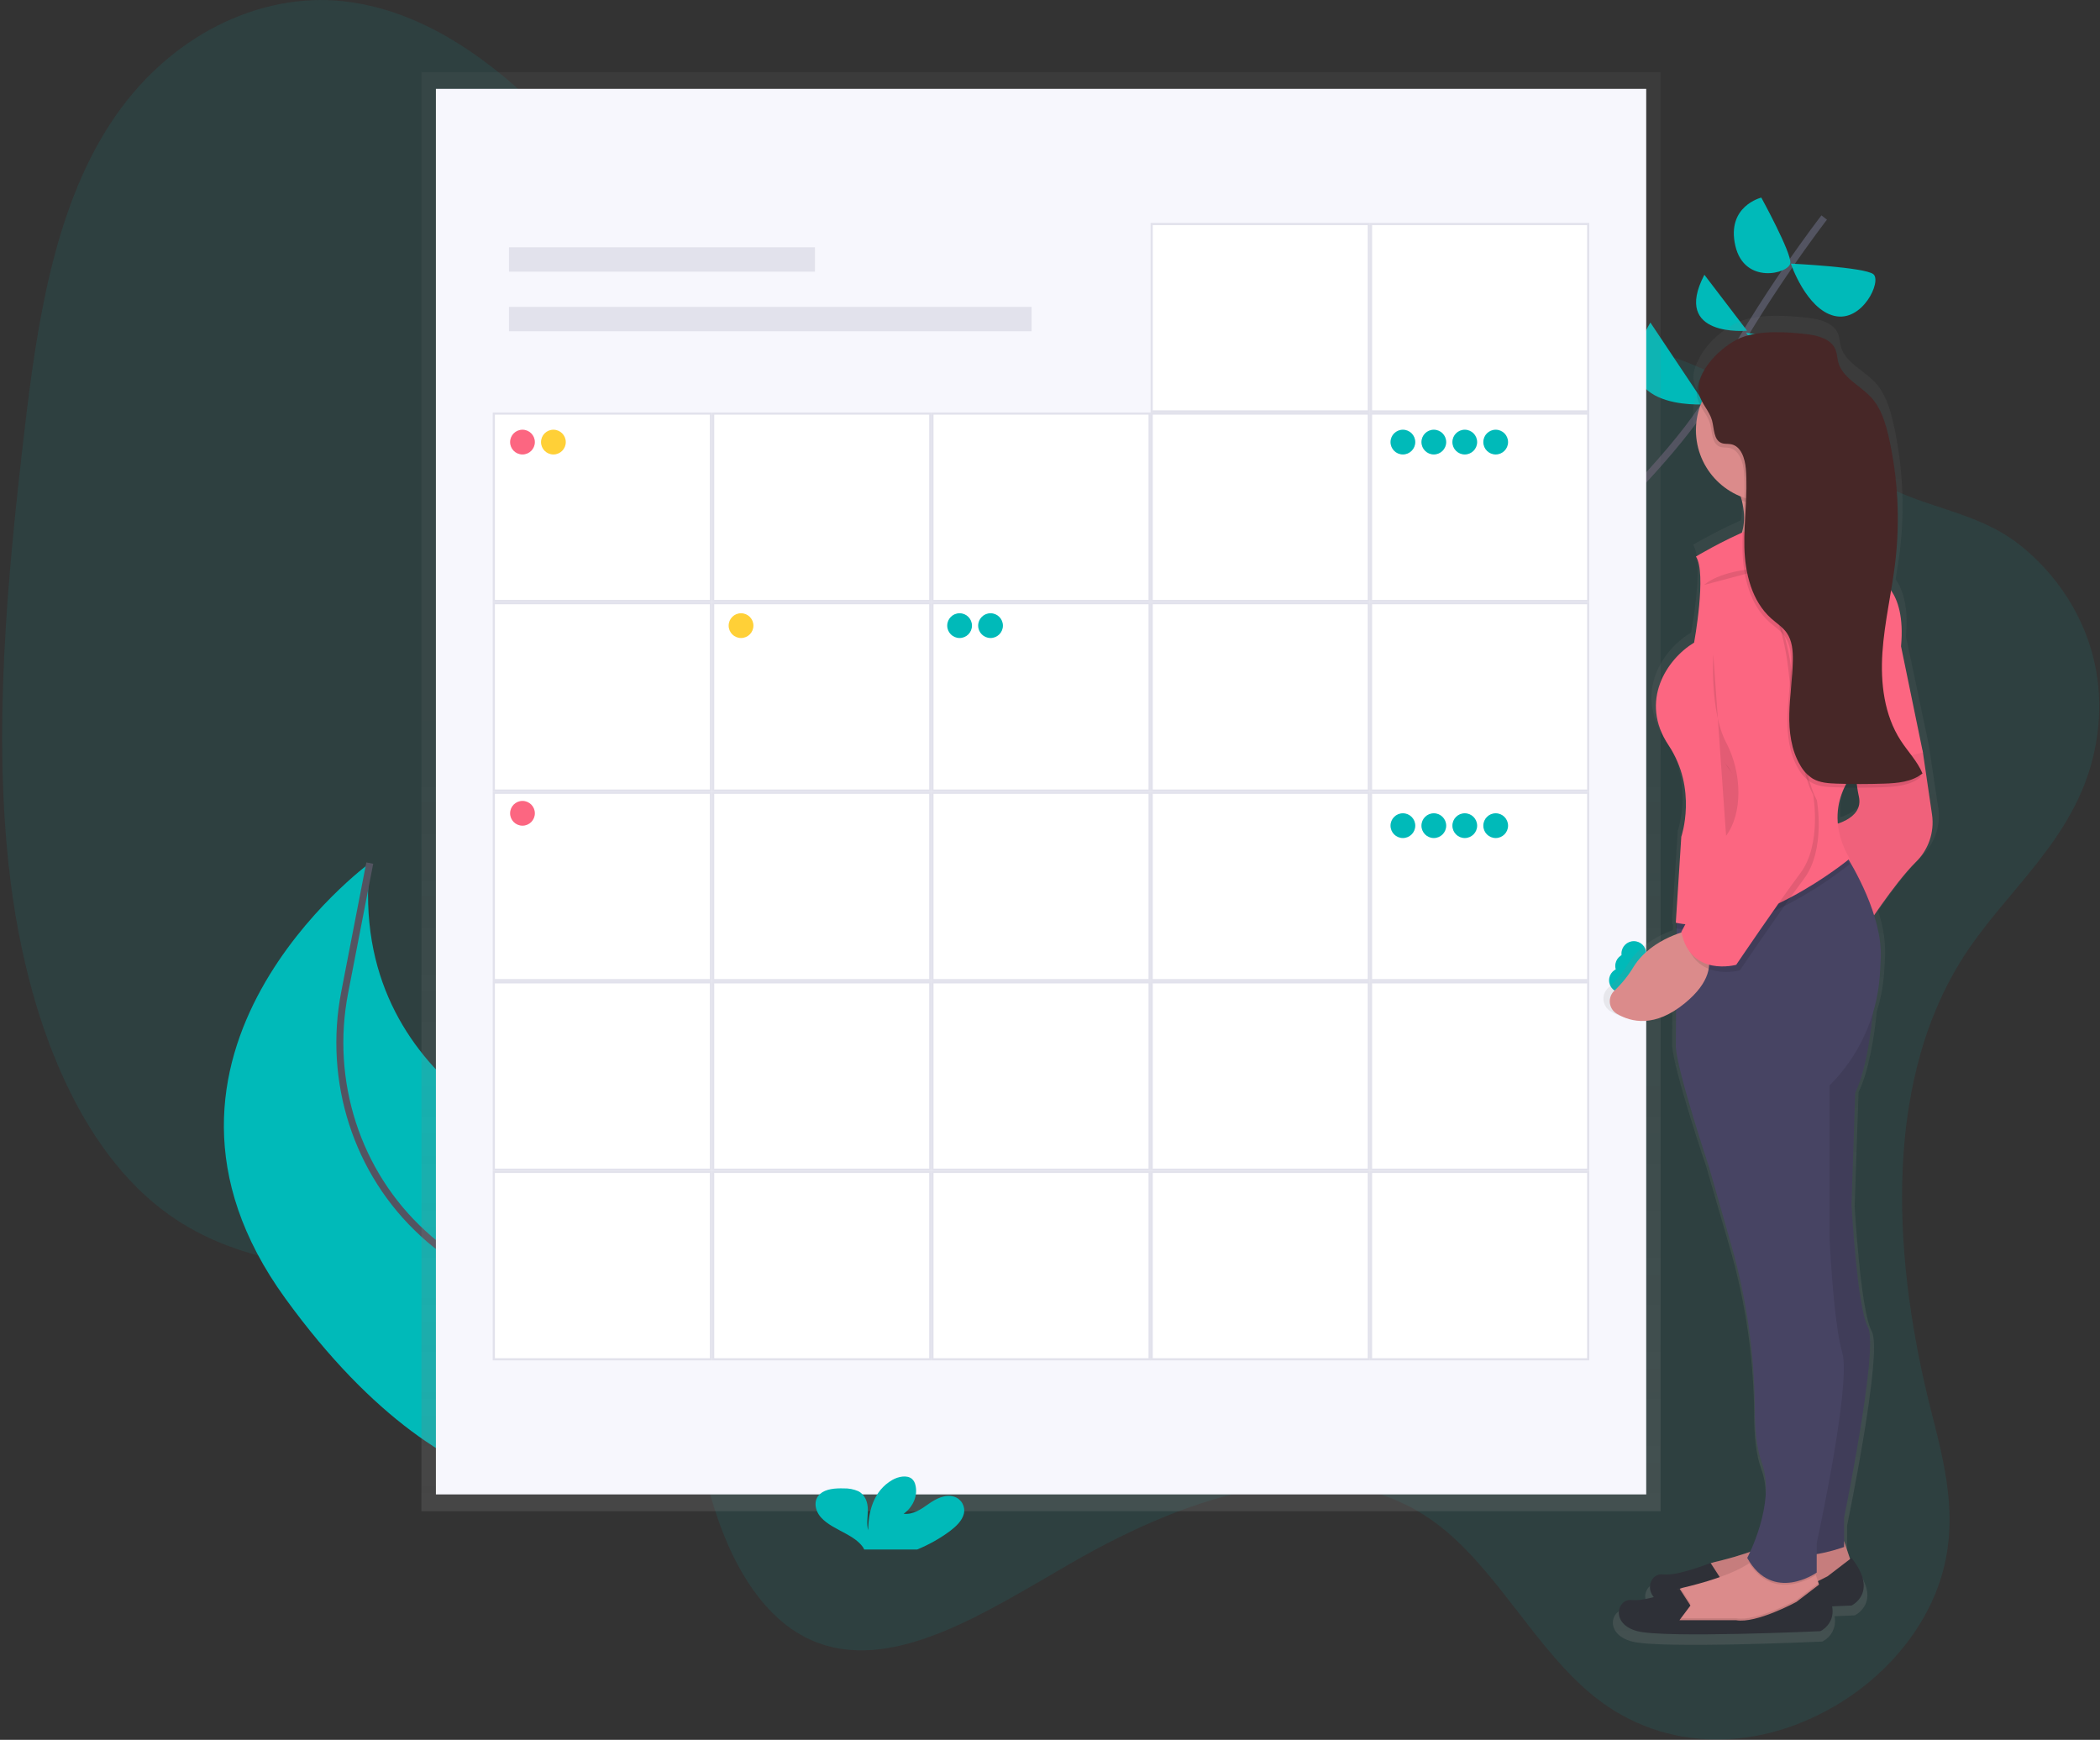 <svg viewBox="0 0 600 497" version="1.1" xmlns="http://www.w3.org/2000/svg" xmlns:xlink="http://www.w3.org/1999/xlink" id="el_wpTLv7Nhm"><rect x="0" y="0" width="600" height="497" fill="#333333" stroke="none"/><style>@-webkit-keyframes kf_el_Y4TEXcc49hT_an_wDDCQ_s7O{10%{-webkit-transform: translate(484.773px, 95.938px) rotate(0deg) translate(-484.773px, -95.938px);transform: translate(484.773px, 95.938px) rotate(0deg) translate(-484.773px, -95.938px);}25%{-webkit-transform: translate(484.773px, 95.938px) rotate(6deg) translate(-484.773px, -95.938px);transform: translate(484.773px, 95.938px) rotate(6deg) translate(-484.773px, -95.938px);}42%{-webkit-transform: translate(484.773px, 95.938px) rotate(-4deg) translate(-484.773px, -95.938px);transform: translate(484.773px, 95.938px) rotate(-4deg) translate(-484.773px, -95.938px);}57.00%{-webkit-transform: translate(484.773px, 95.938px) rotate(4deg) translate(-484.773px, -95.938px);transform: translate(484.773px, 95.938px) rotate(4deg) translate(-484.773px, -95.938px);}74%{-webkit-transform: translate(484.773px, 95.938px) rotate(-4deg) translate(-484.773px, -95.938px);transform: translate(484.773px, 95.938px) rotate(-4deg) translate(-484.773px, -95.938px);}93.67%{-webkit-transform: translate(484.773px, 95.938px) rotate(4deg) translate(-484.773px, -95.938px);transform: translate(484.773px, 95.938px) rotate(4deg) translate(-484.773px, -95.938px);}0%{-webkit-transform: translate(484.773px, 95.938px) rotate(0deg) translate(-484.773px, -95.938px);transform: translate(484.773px, 95.938px) rotate(0deg) translate(-484.773px, -95.938px);}100%{-webkit-transform: translate(484.773px, 95.938px) rotate(4deg) translate(-484.773px, -95.938px);transform: translate(484.773px, 95.938px) rotate(4deg) translate(-484.773px, -95.938px);}}@keyframes kf_el_Y4TEXcc49hT_an_wDDCQ_s7O{10%{-webkit-transform: translate(484.773px, 95.938px) rotate(0deg) translate(-484.773px, -95.938px);transform: translate(484.773px, 95.938px) rotate(0deg) translate(-484.773px, -95.938px);}25%{-webkit-transform: translate(484.773px, 95.938px) rotate(6deg) translate(-484.773px, -95.938px);transform: translate(484.773px, 95.938px) rotate(6deg) translate(-484.773px, -95.938px);}42%{-webkit-transform: translate(484.773px, 95.938px) rotate(-4deg) translate(-484.773px, -95.938px);transform: translate(484.773px, 95.938px) rotate(-4deg) translate(-484.773px, -95.938px);}57.00%{-webkit-transform: translate(484.773px, 95.938px) rotate(4deg) translate(-484.773px, -95.938px);transform: translate(484.773px, 95.938px) rotate(4deg) translate(-484.773px, -95.938px);}74%{-webkit-transform: translate(484.773px, 95.938px) rotate(-4deg) translate(-484.773px, -95.938px);transform: translate(484.773px, 95.938px) rotate(-4deg) translate(-484.773px, -95.938px);}93.67%{-webkit-transform: translate(484.773px, 95.938px) rotate(4deg) translate(-484.773px, -95.938px);transform: translate(484.773px, 95.938px) rotate(4deg) translate(-484.773px, -95.938px);}0%{-webkit-transform: translate(484.773px, 95.938px) rotate(0deg) translate(-484.773px, -95.938px);transform: translate(484.773px, 95.938px) rotate(0deg) translate(-484.773px, -95.938px);}100%{-webkit-transform: translate(484.773px, 95.938px) rotate(4deg) translate(-484.773px, -95.938px);transform: translate(484.773px, 95.938px) rotate(4deg) translate(-484.773px, -95.938px);}}@-webkit-keyframes kf_el_O4PY8PxxSrI_an__-JcE42W8{10%{-webkit-transform: translate(485.294px, 94.891px) rotate(0deg) translate(-485.294px, -94.891px);transform: translate(485.294px, 94.891px) rotate(0deg) translate(-485.294px, -94.891px);}25%{-webkit-transform: translate(485.294px, 94.891px) rotate(6deg) translate(-485.294px, -94.891px);transform: translate(485.294px, 94.891px) rotate(6deg) translate(-485.294px, -94.891px);}42%{-webkit-transform: translate(485.294px, 94.891px) rotate(-4deg) translate(-485.294px, -94.891px);transform: translate(485.294px, 94.891px) rotate(-4deg) translate(-485.294px, -94.891px);}57.33%{-webkit-transform: translate(485.294px, 94.891px) rotate(4deg) translate(-485.294px, -94.891px);transform: translate(485.294px, 94.891px) rotate(4deg) translate(-485.294px, -94.891px);}73.67%{-webkit-transform: translate(485.294px, 94.891px) rotate(-4deg) translate(-485.294px, -94.891px);transform: translate(485.294px, 94.891px) rotate(-4deg) translate(-485.294px, -94.891px);}93.67%{-webkit-transform: translate(485.294px, 94.891px) rotate(4deg) translate(-485.294px, -94.891px);transform: translate(485.294px, 94.891px) rotate(4deg) translate(-485.294px, -94.891px);}0%{-webkit-transform: translate(485.294px, 94.891px) rotate(0deg) translate(-485.294px, -94.891px);transform: translate(485.294px, 94.891px) rotate(0deg) translate(-485.294px, -94.891px);}100%{-webkit-transform: translate(485.294px, 94.891px) rotate(4deg) translate(-485.294px, -94.891px);transform: translate(485.294px, 94.891px) rotate(4deg) translate(-485.294px, -94.891px);}}@keyframes kf_el_O4PY8PxxSrI_an__-JcE42W8{10%{-webkit-transform: translate(485.294px, 94.891px) rotate(0deg) translate(-485.294px, -94.891px);transform: translate(485.294px, 94.891px) rotate(0deg) translate(-485.294px, -94.891px);}25%{-webkit-transform: translate(485.294px, 94.891px) rotate(6deg) translate(-485.294px, -94.891px);transform: translate(485.294px, 94.891px) rotate(6deg) translate(-485.294px, -94.891px);}42%{-webkit-transform: translate(485.294px, 94.891px) rotate(-4deg) translate(-485.294px, -94.891px);transform: translate(485.294px, 94.891px) rotate(-4deg) translate(-485.294px, -94.891px);}57.33%{-webkit-transform: translate(485.294px, 94.891px) rotate(4deg) translate(-485.294px, -94.891px);transform: translate(485.294px, 94.891px) rotate(4deg) translate(-485.294px, -94.891px);}73.67%{-webkit-transform: translate(485.294px, 94.891px) rotate(-4deg) translate(-485.294px, -94.891px);transform: translate(485.294px, 94.891px) rotate(-4deg) translate(-485.294px, -94.891px);}93.67%{-webkit-transform: translate(485.294px, 94.891px) rotate(4deg) translate(-485.294px, -94.891px);transform: translate(485.294px, 94.891px) rotate(4deg) translate(-485.294px, -94.891px);}0%{-webkit-transform: translate(485.294px, 94.891px) rotate(0deg) translate(-485.294px, -94.891px);transform: translate(485.294px, 94.891px) rotate(0deg) translate(-485.294px, -94.891px);}100%{-webkit-transform: translate(485.294px, 94.891px) rotate(4deg) translate(-485.294px, -94.891px);transform: translate(485.294px, 94.891px) rotate(4deg) translate(-485.294px, -94.891px);}}@-webkit-keyframes kf_el_4q05FZRQQh_an_XbDBPKzBP{10%{-webkit-transform: translate(63.963px, 246.546px) rotate(0deg) translate(-63.963px, -246.546px);transform: translate(63.963px, 246.546px) rotate(0deg) translate(-63.963px, -246.546px);}38%{-webkit-transform: translate(63.963px, 246.546px) rotate(3deg) translate(-63.963px, -246.546px);transform: translate(63.963px, 246.546px) rotate(3deg) translate(-63.963px, -246.546px);}73.67%{-webkit-transform: translate(63.963px, 246.546px) rotate(-3deg) translate(-63.963px, -246.546px);transform: translate(63.963px, 246.546px) rotate(-3deg) translate(-63.963px, -246.546px);}0%{-webkit-transform: translate(63.963px, 246.546px) rotate(0deg) translate(-63.963px, -246.546px);transform: translate(63.963px, 246.546px) rotate(0deg) translate(-63.963px, -246.546px);}100%{-webkit-transform: translate(63.963px, 246.546px) rotate(-3deg) translate(-63.963px, -246.546px);transform: translate(63.963px, 246.546px) rotate(-3deg) translate(-63.963px, -246.546px);}}@keyframes kf_el_4q05FZRQQh_an_XbDBPKzBP{10%{-webkit-transform: translate(63.963px, 246.546px) rotate(0deg) translate(-63.963px, -246.546px);transform: translate(63.963px, 246.546px) rotate(0deg) translate(-63.963px, -246.546px);}38%{-webkit-transform: translate(63.963px, 246.546px) rotate(3deg) translate(-63.963px, -246.546px);transform: translate(63.963px, 246.546px) rotate(3deg) translate(-63.963px, -246.546px);}73.67%{-webkit-transform: translate(63.963px, 246.546px) rotate(-3deg) translate(-63.963px, -246.546px);transform: translate(63.963px, 246.546px) rotate(-3deg) translate(-63.963px, -246.546px);}0%{-webkit-transform: translate(63.963px, 246.546px) rotate(0deg) translate(-63.963px, -246.546px);transform: translate(63.963px, 246.546px) rotate(0deg) translate(-63.963px, -246.546px);}100%{-webkit-transform: translate(63.963px, 246.546px) rotate(-3deg) translate(-63.963px, -246.546px);transform: translate(63.963px, 246.546px) rotate(-3deg) translate(-63.963px, -246.546px);}}@-webkit-keyframes kf_el_w4DwAfSuaih_an_ak89CON2u{10%{-webkit-transform: translate(270.633px, 175.179px) translate(-270.633px, -175.179px) translate(0px, 0px);transform: translate(270.633px, 175.179px) translate(-270.633px, -175.179px) translate(0px, 0px);}54.33%{-webkit-transform: translate(270.633px, 175.179px) translate(-270.633px, -175.179px) translate(0px, 200px);transform: translate(270.633px, 175.179px) translate(-270.633px, -175.179px) translate(0px, 200px);}0%{-webkit-transform: translate(270.633px, 175.179px) translate(-270.633px, -175.179px) translate(0px, 0px);transform: translate(270.633px, 175.179px) translate(-270.633px, -175.179px) translate(0px, 0px);}100%{-webkit-transform: translate(270.633px, 175.179px) translate(-270.633px, -175.179px) translate(0px, 200px);transform: translate(270.633px, 175.179px) translate(-270.633px, -175.179px) translate(0px, 200px);}}@keyframes kf_el_w4DwAfSuaih_an_ak89CON2u{10%{-webkit-transform: translate(270.633px, 175.179px) translate(-270.633px, -175.179px) translate(0px, 0px);transform: translate(270.633px, 175.179px) translate(-270.633px, -175.179px) translate(0px, 0px);}54.33%{-webkit-transform: translate(270.633px, 175.179px) translate(-270.633px, -175.179px) translate(0px, 200px);transform: translate(270.633px, 175.179px) translate(-270.633px, -175.179px) translate(0px, 200px);}0%{-webkit-transform: translate(270.633px, 175.179px) translate(-270.633px, -175.179px) translate(0px, 0px);transform: translate(270.633px, 175.179px) translate(-270.633px, -175.179px) translate(0px, 0px);}100%{-webkit-transform: translate(270.633px, 175.179px) translate(-270.633px, -175.179px) translate(0px, 200px);transform: translate(270.633px, 175.179px) translate(-270.633px, -175.179px) translate(0px, 200px);}}@-webkit-keyframes kf_el_Caz8J0HSjFS_an_6yghJPHRN{10%{-webkit-transform: translate(279.475px, 175.179px) translate(-279.475px, -175.179px) translate(0px, 0px);transform: translate(279.475px, 175.179px) translate(-279.475px, -175.179px) translate(0px, 0px);}64.33%{-webkit-transform: translate(279.475px, 175.179px) translate(-279.475px, -175.179px) translate(-10px, -52px);transform: translate(279.475px, 175.179px) translate(-279.475px, -175.179px) translate(-10px, -52px);}0%{-webkit-transform: translate(279.475px, 175.179px) translate(-279.475px, -175.179px) translate(0px, 0px);transform: translate(279.475px, 175.179px) translate(-279.475px, -175.179px) translate(0px, 0px);}100%{-webkit-transform: translate(279.475px, 175.179px) translate(-279.475px, -175.179px) translate(-10px, -52px);transform: translate(279.475px, 175.179px) translate(-279.475px, -175.179px) translate(-10px, -52px);}}@keyframes kf_el_Caz8J0HSjFS_an_6yghJPHRN{10%{-webkit-transform: translate(279.475px, 175.179px) translate(-279.475px, -175.179px) translate(0px, 0px);transform: translate(279.475px, 175.179px) translate(-279.475px, -175.179px) translate(0px, 0px);}64.33%{-webkit-transform: translate(279.475px, 175.179px) translate(-279.475px, -175.179px) translate(-10px, -52px);transform: translate(279.475px, 175.179px) translate(-279.475px, -175.179px) translate(-10px, -52px);}0%{-webkit-transform: translate(279.475px, 175.179px) translate(-279.475px, -175.179px) translate(0px, 0px);transform: translate(279.475px, 175.179px) translate(-279.475px, -175.179px) translate(0px, 0px);}100%{-webkit-transform: translate(279.475px, 175.179px) translate(-279.475px, -175.179px) translate(-10px, -52px);transform: translate(279.475px, 175.179px) translate(-279.475px, -175.179px) translate(-10px, -52px);}}@-webkit-keyframes kf_el_tqnylonAjDA_an_3Zk55NEgW{0.33%{-webkit-transform: translate(397.291px, 232.318px) translate(-397.291px, -232.318px) translate(0px, 0px);transform: translate(397.291px, 232.318px) translate(-397.291px, -232.318px) translate(0px, 0px);}67.33%{-webkit-transform: translate(397.291px, 232.318px) translate(-397.291px, -232.318px) translate(-250px, 0px);transform: translate(397.291px, 232.318px) translate(-397.291px, -232.318px) translate(-250px, 0px);}0%{-webkit-transform: translate(397.291px, 232.318px) translate(-397.291px, -232.318px) translate(0px, 0px);transform: translate(397.291px, 232.318px) translate(-397.291px, -232.318px) translate(0px, 0px);}100%{-webkit-transform: translate(397.291px, 232.318px) translate(-397.291px, -232.318px) translate(-250px, 0px);transform: translate(397.291px, 232.318px) translate(-397.291px, -232.318px) translate(-250px, 0px);}}@keyframes kf_el_tqnylonAjDA_an_3Zk55NEgW{0.33%{-webkit-transform: translate(397.291px, 232.318px) translate(-397.291px, -232.318px) translate(0px, 0px);transform: translate(397.291px, 232.318px) translate(-397.291px, -232.318px) translate(0px, 0px);}67.33%{-webkit-transform: translate(397.291px, 232.318px) translate(-397.291px, -232.318px) translate(-250px, 0px);transform: translate(397.291px, 232.318px) translate(-397.291px, -232.318px) translate(-250px, 0px);}0%{-webkit-transform: translate(397.291px, 232.318px) translate(-397.291px, -232.318px) translate(0px, 0px);transform: translate(397.291px, 232.318px) translate(-397.291px, -232.318px) translate(0px, 0px);}100%{-webkit-transform: translate(397.291px, 232.318px) translate(-397.291px, -232.318px) translate(-250px, 0px);transform: translate(397.291px, 232.318px) translate(-397.291px, -232.318px) translate(-250px, 0px);}}@-webkit-keyframes kf_el_OAZ6ASHFzMC_an_J9ChcaWT9{0%{-webkit-transform: translate(154.579px, 122.748px) translate(-154.579px, -122.748px) translate(0px, 0px);transform: translate(154.579px, 122.748px) translate(-154.579px, -122.748px) translate(0px, 0px);}89%{-webkit-transform: translate(154.579px, 122.748px) translate(-154.579px, -122.748px) translate(245px, 254px);transform: translate(154.579px, 122.748px) translate(-154.579px, -122.748px) translate(245px, 254px);}100%{-webkit-transform: translate(154.579px, 122.748px) translate(-154.579px, -122.748px) translate(245px, 254px);transform: translate(154.579px, 122.748px) translate(-154.579px, -122.748px) translate(245px, 254px);}}@keyframes kf_el_OAZ6ASHFzMC_an_J9ChcaWT9{0%{-webkit-transform: translate(154.579px, 122.748px) translate(-154.579px, -122.748px) translate(0px, 0px);transform: translate(154.579px, 122.748px) translate(-154.579px, -122.748px) translate(0px, 0px);}89%{-webkit-transform: translate(154.579px, 122.748px) translate(-154.579px, -122.748px) translate(245px, 254px);transform: translate(154.579px, 122.748px) translate(-154.579px, -122.748px) translate(245px, 254px);}100%{-webkit-transform: translate(154.579px, 122.748px) translate(-154.579px, -122.748px) translate(245px, 254px);transform: translate(154.579px, 122.748px) translate(-154.579px, -122.748px) translate(245px, 254px);}}@-webkit-keyframes kf_el_R7aDQVtX8Z9_an_0Rl5HlusA{0%{-webkit-transform: translate(397.291px, 122.748px) translate(-397.291px, -122.748px) translate(0px, 0px);transform: translate(397.291px, 122.748px) translate(-397.291px, -122.748px) translate(0px, 0px);}84.33%{-webkit-transform: translate(397.291px, 122.748px) translate(-397.291px, -122.748px) translate(-65px, 0px);transform: translate(397.291px, 122.748px) translate(-397.291px, -122.748px) translate(-65px, 0px);}100%{-webkit-transform: translate(397.291px, 122.748px) translate(-397.291px, -122.748px) translate(-65px, 0px);transform: translate(397.291px, 122.748px) translate(-397.291px, -122.748px) translate(-65px, 0px);}}@keyframes kf_el_R7aDQVtX8Z9_an_0Rl5HlusA{0%{-webkit-transform: translate(397.291px, 122.748px) translate(-397.291px, -122.748px) translate(0px, 0px);transform: translate(397.291px, 122.748px) translate(-397.291px, -122.748px) translate(0px, 0px);}84.33%{-webkit-transform: translate(397.291px, 122.748px) translate(-397.291px, -122.748px) translate(-65px, 0px);transform: translate(397.291px, 122.748px) translate(-397.291px, -122.748px) translate(-65px, 0px);}100%{-webkit-transform: translate(397.291px, 122.748px) translate(-397.291px, -122.748px) translate(-65px, 0px);transform: translate(397.291px, 122.748px) translate(-397.291px, -122.748px) translate(-65px, 0px);}}#el_wpTLv7Nhm *{-webkit-animation-duration: 10s;animation-duration: 10s;-webkit-animation-iteration-count: infinite;animation-iteration-count: infinite;-webkit-animation-timing-function: cubic-bezier(0, 0, 1, 1);animation-timing-function: cubic-bezier(0, 0, 1, 1);}#el_wqwFVBCoD2{stroke: none;stroke-width: 1;fill: none;}#el_GJuY5XRnQK{fill: #00BAB9;opacity: 0.1;}#el_DGvl_U4qE5{stroke: #535461;stroke-width: 2;}#el_3Ner7dqd5T{fill: #00BAB9;}#el_rp569nuDkL{fill: #00BAB9;}#el_9kFvuVFHCW{fill: #00BAB9;}#el_pL-cT_JE3t{fill: #00BAB9;}#el_-hGyHK0V2S{fill: #00BAB9;}#el__rlPbzvBrL{fill: #00BAB9;}#el_FZF_39oBSy{fill: #FFD037;-webkit-transform: translate(302.936px, 546.69px) rotate(-72.474deg);transform: translate(302.936px, 546.69px) rotate(-72.474deg);}#el_LPkMAf_zaJ{fill: #FFD037;-webkit-transform: translate(302.274px, 533.714px) rotate(-72.474deg);transform: translate(302.274px, 533.714px) rotate(-72.474deg);}#el_4q05FZRQQh{fill: #00BAB9;}#el_5cQ14ZnYuI{stroke: #535461;stroke-width: 2;}#el_Prqxx4rjLL{fill: url(#linearGradient-1);}#el_J8SnWRv48OI{fill: #F7F7FD;}#el_jMj-5LSl32A{fill: #E2E2EC;}#el_iG6mPcPHISX{fill: #E2E2EC;}#el_ExHjXUvUluo{fill: #FFFFFF;}#el_XNZhf3ESv_C{fill: #E2E2EC;}#el_xG5aXBmzamE{fill: #FFFFFF;}#el_7wAxXiBKXVy{fill: #E2E2EC;}#el_fFTryRiufjv{fill: #FFFFFF;}#el_iY_m5tlINiD{fill: #E2E2EC;}#el_I7vLXMZH9yA{fill: #FFFFFF;}#el_KrR9xgUhNr_{fill: #E2E2EC;}#el_ci_NQ1OXCbq{fill: #FFFFFF;}#el_DfR_tsxRSuG{fill: #E2E2EC;}#el_M0qFqAeHRm4{fill: #FFFFFF;}#el_Uui17Egu6W4{fill: #E2E2EC;}#el_aC2bwcYa14Y{fill: #FFFFFF;}#el_QhybOnL0WM4{fill: #E2E2EC;}#el_7X6ITIPgKD9{fill: #FFFFFF;}#el_aR1rgc-a_bP{fill: #E2E2EC;}#el_CsGQHLydVxq{fill: #FFFFFF;}#el_hIvOXcs6CIx{fill: #E2E2EC;}#el_zJxJVeb1NLx{fill: #FFFFFF;}#el_ySoSEMWC-BJ{fill: #E2E2EC;}#el_omOjml1I0LD{fill: #FFFFFF;}#el_CpA_YGgXrVK{fill: #E2E2EC;}#el_PqGtt2j5T2R{fill: #FFFFFF;}#el_uB8cHSsFBTy{fill: #E2E2EC;}#el_683joR-l81B{fill: #FFFFFF;}#el_okA3eZ5PoqZ{fill: #E2E2EC;}#el_KomysLM1Ocg{fill: #FFFFFF;}#el_jsC_slGM0Sr{fill: #E2E2EC;}#el_Nai2L3sV7kA{fill: #FFFFFF;}#el_SW1cyZfhXRV{fill: #E2E2EC;}#el_X7kVsfnEj3h{fill: #FFFFFF;}#el_SV9aSk9U35N{fill: #E2E2EC;}#el_26NN0iR3g6a{fill: #FFFFFF;}#el_Yoyu8JiCEnJ{fill: #E2E2EC;}#el_z5wAp3eJPIy{fill: #FFFFFF;}#el_1PJJ_8pYL5h{fill: #E2E2EC;}#el_wAv9fDuqP1c{fill: #FFFFFF;}#el_gPbbqBZ_piV{fill: #E2E2EC;}#el_OhRp1aLSnL0{fill: #FFFFFF;}#el_tLt-lA3KXBK{fill: #E2E2EC;}#el_l7MnATM3PsE{fill: #FFFFFF;}#el_UoOlc6dOLOP{fill: #E2E2EC;}#el_6uSfS8hJ1Rh{fill: #FFFFFF;}#el_CmrikpJbdSI{fill: #E2E2EC;}#el_eLelhVMhxMZ{fill: #FFFFFF;}#el_DS4DN-vrQz0{fill: #E2E2EC;}#el_M-bF_fJTIA0{fill: #FFFFFF;}#el_70qVMcDt-l4{fill: #E2E2EC;}#el_a12PyhHAMSf{fill: #FFFFFF;}#el_opDyAjbkO5d{fill: #E2E2EC;}#el_y-jSUY2BcbX{fill: #FFFFFF;}#el_r8S3eMdG4Zi{fill: #E2E2EC;}#el_RUuYQ0TpJcg{fill: #FFFFFF;}#el_DLPWPBiBE1Q{fill: #E2E2EC;}#el_E_ihmXIgh_R{fill: #00BAB9;}#el_64jemMr_nom{fill: #FC6681;}#el_OAZ6ASHFzMC{fill: #FFD037;}#el_w4DwAfSuaih{fill: #00BAB9;}#el_Caz8J0HSjFS{fill: #00BAB9;}#el_h7vosJbPvqp{fill: #00BAB9;}#el_1fpLkCNrffm{fill: #00BAB9;}#el_xxRil3RZJLA{fill: #00BAB9;}#el_R7aDQVtX8Z9{fill: #00BAB9;}#el_YQOt_yfPmWo{fill: #00BAB9;}#el_ZgiTwl9Fk4P{fill: #00BAB9;}#el_SA_iaszMovC{fill: #00BAB9;}#el_tqnylonAjDA{fill: #00BAB9;}#el_4MCk9Kw974U{fill: #00BAB9;}#el_C4eOPA1ih4_{fill: #00BAB9;}#el_sXgMcfXRxFM{fill: #00BAB9;}#el_vjRQ3_Jiaa1{fill: #FFD037;}#el_0p6cUp3abCR{fill: #FC6681;}#el_6T5Egq7Jyys{fill: url(#linearGradient-2);}#el_sAPQ31csuC_{fill: #DB8B8B;}#el_fcHltYdkN08{fill: #000000;opacity: 0.1;}#el_2CJHzyLgRCg{fill: #2E3037;}#el_uvHBXixsgC3{fill: #DB8B8B;}#el_r8SyxugXGq_{fill: #000000;opacity: 0.1;}#el_q--oyjtM7gM{fill: #2E3037;}#el_ivXh-sJcQvQ{fill: #DB8B8B;}#el_CeoCYcUNjNt{fill: #474463;}#el_r-sysuQcGbd{fill: #000000;opacity: 0.1;}#el_mPD_28scPr0{fill: #FC6681;}#el_3CEy0N6jjD4{fill: #000000;opacity: 0.05;}#el_I7aDdktGCT3{fill: #000000;opacity: 0.1;}#el_sGEX-S7LTU9{fill: #474463;}#el_yvmwpWOjeYi{fill: #000000;opacity: 0.1;}#el_aCSP6eauXlP{fill: #DB8B8B;}#el_7bPuXKnU9D5{fill: #000000;opacity: 0.1;}#el_JP3-nxcbXvu{fill: #FC6681;}#el_Muji4J-78sX{fill: #DB8B8B;}#el__84F08bIuIi{fill: #000000;opacity: 0.1;}#el_CII0C6cqsIU{fill: #FC6681;}#el_trLFeOMUVFQ{fill: #000000;opacity: 0.1;}#el_GyQjZQ6610p{fill: #000000;opacity: 0.1;}#el_Y4TEXcc49hT{fill: #000000;opacity: 0.1;}#el_O4PY8PxxSrI{fill: #472727;}#el_0p6cUp3abCR_an_6_PBun-fa{-webkit-transform: translate(145.744px, 228.788px) translate(-145.744px, -228.788px) translate(190px, 148px);transform: translate(145.744px, 228.788px) translate(-145.744px, -228.788px) translate(190px, 148px);}#el_R7aDQVtX8Z9_an_0Rl5HlusA{-webkit-animation-fill-mode: backwards;animation-fill-mode: backwards;-webkit-transform: translate(397.291px, 122.748px) translate(-397.291px, -122.748px) translate(0px, 0px);transform: translate(397.291px, 122.748px) translate(-397.291px, -122.748px) translate(0px, 0px);-webkit-animation-name: kf_el_R7aDQVtX8Z9_an_0Rl5HlusA;animation-name: kf_el_R7aDQVtX8Z9_an_0Rl5HlusA;-webkit-animation-timing-function: cubic-bezier(0, 0, 1, 1);animation-timing-function: cubic-bezier(0, 0, 1, 1);}#el_OAZ6ASHFzMC_an_J9ChcaWT9{-webkit-animation-fill-mode: backwards;animation-fill-mode: backwards;-webkit-transform: translate(154.579px, 122.748px) translate(-154.579px, -122.748px) translate(0px, 0px);transform: translate(154.579px, 122.748px) translate(-154.579px, -122.748px) translate(0px, 0px);-webkit-animation-name: kf_el_OAZ6ASHFzMC_an_J9ChcaWT9;animation-name: kf_el_OAZ6ASHFzMC_an_J9ChcaWT9;-webkit-animation-timing-function: cubic-bezier(0, 0, 1, 1);animation-timing-function: cubic-bezier(0, 0, 1, 1);}#el_tqnylonAjDA_an_3Zk55NEgW{-webkit-animation-fill-mode: backwards;animation-fill-mode: backwards;-webkit-transform: translate(397.291px, 232.318px) translate(-397.291px, -232.318px) translate(0px, 0px);transform: translate(397.291px, 232.318px) translate(-397.291px, -232.318px) translate(0px, 0px);-webkit-animation-name: kf_el_tqnylonAjDA_an_3Zk55NEgW;animation-name: kf_el_tqnylonAjDA_an_3Zk55NEgW;-webkit-animation-timing-function: cubic-bezier(0, 0, 1, 1);animation-timing-function: cubic-bezier(0, 0, 1, 1);}#el_Caz8J0HSjFS_an_6yghJPHRN{-webkit-animation-fill-mode: backwards;animation-fill-mode: backwards;-webkit-transform: translate(279.475px, 175.179px) translate(-279.475px, -175.179px) translate(0px, 0px);transform: translate(279.475px, 175.179px) translate(-279.475px, -175.179px) translate(0px, 0px);-webkit-animation-name: kf_el_Caz8J0HSjFS_an_6yghJPHRN;animation-name: kf_el_Caz8J0HSjFS_an_6yghJPHRN;-webkit-animation-timing-function: cubic-bezier(0, 0, 1, 1);animation-timing-function: cubic-bezier(0, 0, 1, 1);}#el_w4DwAfSuaih_an_ak89CON2u{-webkit-animation-fill-mode: backwards;animation-fill-mode: backwards;-webkit-transform: translate(270.633px, 175.179px) translate(-270.633px, -175.179px) translate(0px, 0px);transform: translate(270.633px, 175.179px) translate(-270.633px, -175.179px) translate(0px, 0px);-webkit-animation-name: kf_el_w4DwAfSuaih_an_ak89CON2u;animation-name: kf_el_w4DwAfSuaih_an_ak89CON2u;-webkit-animation-timing-function: cubic-bezier(0, 0, 1, 1);animation-timing-function: cubic-bezier(0, 0, 1, 1);}#el_4q05FZRQQh_an_XbDBPKzBP{-webkit-animation-fill-mode: backwards;animation-fill-mode: backwards;-webkit-transform: translate(63.963px, 246.546px) rotate(0deg) translate(-63.963px, -246.546px);transform: translate(63.963px, 246.546px) rotate(0deg) translate(-63.963px, -246.546px);-webkit-animation-name: kf_el_4q05FZRQQh_an_XbDBPKzBP;animation-name: kf_el_4q05FZRQQh_an_XbDBPKzBP;-webkit-animation-timing-function: cubic-bezier(0, 0, 1, 1);animation-timing-function: cubic-bezier(0, 0, 1, 1);}#el_O4PY8PxxSrI_an__-JcE42W8{-webkit-animation-fill-mode: backwards;animation-fill-mode: backwards;-webkit-transform: translate(485.294px, 94.891px) rotate(0deg) translate(-485.294px, -94.891px);transform: translate(485.294px, 94.891px) rotate(0deg) translate(-485.294px, -94.891px);-webkit-animation-name: kf_el_O4PY8PxxSrI_an__-JcE42W8;animation-name: kf_el_O4PY8PxxSrI_an__-JcE42W8;-webkit-animation-timing-function: cubic-bezier(0, 0, 1, 1);animation-timing-function: cubic-bezier(0, 0, 1, 1);}#el_Y4TEXcc49hT_an_wDDCQ_s7O{-webkit-animation-fill-mode: backwards;animation-fill-mode: backwards;-webkit-transform: translate(484.773px, 95.938px) rotate(0deg) translate(-484.773px, -95.938px);transform: translate(484.773px, 95.938px) rotate(0deg) translate(-484.773px, -95.938px);-webkit-animation-name: kf_el_Y4TEXcc49hT_an_wDDCQ_s7O;animation-name: kf_el_Y4TEXcc49hT_an_wDDCQ_s7O;-webkit-animation-timing-function: cubic-bezier(0, 0, 1, 1);animation-timing-function: cubic-bezier(0, 0, 1, 1);}#el_Muji4J-78sX_an_De-9R3Uy3{-webkit-transform: translate(459.937px, 265.662px) translate(-459.937px, -265.662px) translate(0px, 0px);transform: translate(459.937px, 265.662px) translate(-459.937px, -265.662px) translate(0px, 0px);}</style>
    <!-- Generator: Sketch 52.6 (67491) - http://www.bohemiancoding.com/sketch -->
    <title>jumbotron-img copy</title>
    <desc>Created with Sketch.</desc>
    <defs>
        <linearGradient x1="50.001%" y1="99.998%" x2="50.001%" y2="0%" id="linearGradient-1">
            <stop stop-color="#808080" stop-opacity="0.25" offset="0%"/>
            <stop stop-color="#808080" stop-opacity="0.12" offset="54%"/>
            <stop stop-color="#808080" stop-opacity="0.1" offset="100%"/>
        </linearGradient>
        <linearGradient x1="50.017%" y1="100.002%" x2="50.017%" y2="-0.001%" id="linearGradient-2">
            <stop stop-color="#808080" stop-opacity="0.25" offset="0%"/>
            <stop stop-color="#808080" stop-opacity="0.12" offset="54%"/>
            <stop stop-color="#808080" stop-opacity="0.1" offset="100%"/>
        </linearGradient>
    </defs>
    <g id="el_wqwFVBCoD2" fill-rule="evenodd">
        <g id="el_UDAr7u3i1K">
            <path d="M560.215,274.56 C537.202,311.788 541.514,362.506 551.622,402.496 C555.003,415.885 558.9,430.02 556.008,445.004 C552.472,463.327 539.578,477.716 526.529,485.956 C502.74,500.94 475.576,500.524 455.795,484.857 C438.714,471.325 427.464,447.722 410.023,434.915 C380.86,413.478 340.815,426.471 306.043,446.506 C281.454,460.646 254.389,478.64 231.661,468.452 C215.671,461.298 205.7,441.114 201.047,419.149 C198.8,408.545 197.442,396.961 192.292,388.882 C189.226,384.08 185.013,380.866 180.645,378.229 C140.78,354.192 86.842,374.289 48.397,347.069 C22.43,328.69 7.669,290.729 2.817,250.138 C-2.035,209.547 1.954,166.113 6.949,123.35 C10.505,92.947 15.313,60.422 31.272,35.696 C48.155,9.543 74.767,-2.153 97.899,0.329 C121.03,2.811 141.115,17.466 158.426,35.379 C180.062,57.766 199.576,86.358 227.578,93.58 C246.651,98.5 267.481,92.804 287.764,89.584 C321.63,84.198 355.024,85.743 388.182,87.766 C419.926,89.702 451.861,92.109 481.44,103.278 C502.368,111.189 518.432,127.656 537.965,138.366 C550.697,145.346 565.061,146.233 576.925,155.541 C591.537,167.007 604.182,188.171 598.331,214.926 C592.753,240.378 572.426,254.804 560.215,274.56 Z" id="el_GJuY5XRnQK"/>
            <path d="M412.92,190.411 C412.92,190.411 475.588,137.9 489.524,111.425 C503.46,84.949 521.2,62.134 521.2,62.134" id="el_DGvl_U4qE5"/>
            <path d="M512.96,121.321 L485.851,115.21 C485.851,115.21 492.248,143.801 512.96,121.321 Z" id="el_3Ner7dqd5T"/>
            <path d="M471.537,92.134 L487.135,115.495 C487.135,115.495 456.639,117.698 471.537,92.134 Z" id="el_rp569nuDkL"/>
            <path d="M523.626,99.363 L498.85,95.019 C498.85,95.019 514.412,118.691 523.626,99.363 Z" id="el_9kFvuVFHCW"/>
            <path d="M486.962,78.484 L499.166,94.467 C499.166,94.467 477.562,96.515 486.962,78.484 Z" id="el_pL-cT_JE3t"/>
            <path d="M511.663,75.301 C511.663,75.301 532.759,76.306 535.241,78.322 C537.723,80.339 532.095,92.159 524.072,90.229 C516.05,88.3 511.663,75.301 511.663,75.301 Z" id="el_-hGyHK0V2S"/>
            <path d="M503.231,56.445 C503.231,56.445 511.849,72.149 511.526,75.139 C511.204,78.13 498.391,81.487 495.804,70.176 C493.216,58.864 503.231,56.445 503.231,56.445 Z" id="el__rlPbzvBrL"/>
            <ellipse id="el_FZF_39oBSy" cx="524.438" cy="66.672" rx="5.866" ry="5.866"/>
            <ellipse id="el_LPkMAf_zaJ" cx="515.254" cy="60.635" rx="5.866" ry="5.866"/>
            <g id="el_4q05FZRQQh_an_XbDBPKzBP" data-animator-group="true" data-animator-type="1"><path d="M217.452,396.254 C217.452,396.254 227.51,366.334 163.75,330.266 C163.75,330.266 99.009,311.385 105.63,246.546 C105.63,246.546 30.999,301.222 81.499,370.87 C132,440.518 175.588,425.317 175.588,425.317 L217.452,396.254 Z" id="el_4q05FZRQQh"/></g>
            <path d="M198.012,409.768 C198.012,409.768 166.902,376.144 137.082,363.145 C131.125,360.464 125.651,356.818 120.881,352.355 C101.87,334.982 93.58,308.767 98.482,283.482 L105.648,246.546" id="el_5cQ14ZnYuI"/>
            <rect id="el_Prqxx4rjLL" x="120.416" y="20.6" width="354.05" height="411.083"/>
            <rect id="el_J8SnWRv48OI" x="124.542" y="25.384" width="345.804" height="401.503"/>
            <rect id="el_jMj-5LSl32A" x="145.427" y="70.641" width="87.419" height="6.962"/>
            <rect id="el_iG6mPcPHISX" x="145.427" y="87.661" width="149.305" height="6.962"/>
            <rect id="el_ExHjXUvUluo" x="391.744" y="63.99" width="62.041" height="53.535"/>
            <path d="M453.456,64.3 L453.456,117.214 L392.029,117.214 L392.029,64.3 L453.456,64.3 Z M454.077,63.679 L391.408,63.679 L391.408,117.834 L454.077,117.834 L454.077,63.679 Z" id="el_XNZhf3ESv_C" fill-rule="nonzero"/>
            <rect id="el_xG5aXBmzamE" x="329.082" y="63.99" width="62.041" height="53.535"/>
            <path d="M390.788,64.3 L390.788,117.214 L329.361,117.214 L329.361,64.3 L390.788,64.3 Z M391.408,63.679 L328.74,63.679 L328.74,117.834 L391.408,117.834 L391.408,63.679 Z" id="el_7wAxXiBKXVy" fill-rule="nonzero"/>
            <rect id="el_fFTryRiufjv" x="391.744" y="118.145" width="62.041" height="53.535"/>
            <path d="M453.456,118.455 L453.456,171.369 L392.029,171.369 L392.029,118.455 L453.456,118.455 Z M454.077,117.834 L391.408,117.834 L391.408,171.989 L454.077,171.989 L454.077,117.834 Z" id="el_iY_m5tlINiD" fill-rule="nonzero"/>
            <rect id="el_I7vLXMZH9yA" x="329.082" y="118.145" width="62.041" height="53.535"/>
            <path d="M390.788,118.455 L390.788,171.369 L329.361,171.369 L329.361,118.455 L390.788,118.455 Z M391.408,117.834 L328.74,117.834 L328.74,171.989 L391.408,171.989 L391.408,117.834 Z" id="el_KrR9xgUhNr_" fill-rule="nonzero"/>
            <rect id="el_ci_NQ1OXCbq" x="266.42" y="118.145" width="62.041" height="53.535"/>
            <path d="M328.151,118.455 L328.151,171.369 L266.724,171.369 L266.724,118.455 L328.151,118.455 Z M328.771,117.834 L266.103,117.834 L266.103,171.989 L328.771,171.989 L328.771,117.834 Z" id="el_DfR_tsxRSuG" fill-rule="nonzero"/>
            <rect id="el_M0qFqAeHRm4" x="203.758" y="118.145" width="62.041" height="53.535"/>
            <path d="M265.489,118.455 L265.489,171.369 L204.062,171.369 L204.062,118.455 L265.489,118.455 Z M266.11,117.834 L203.442,117.834 L203.442,171.989 L266.11,171.989 L266.11,117.834 Z" id="el_Uui17Egu6W4" fill-rule="nonzero"/>
            <rect id="el_aC2bwcYa14Y" x="141.096" y="118.145" width="62.041" height="53.535"/>
            <path d="M202.827,118.455 L202.827,171.369 L141.4,171.369 L141.4,118.455 L202.827,118.455 Z M203.448,117.834 L140.78,117.834 L140.78,171.989 L203.448,171.989 L203.448,117.834 Z" id="el_QhybOnL0WM4" fill-rule="nonzero"/>
            <rect id="el_7X6ITIPgKD9" x="391.744" y="172.293" width="62.041" height="53.535"/>
            <path d="M453.456,172.61 L453.456,225.524 L392.029,225.524 L392.029,172.61 L453.456,172.61 Z M454.077,171.989 L391.408,171.989 L391.408,226.144 L454.077,226.144 L454.077,171.989 Z" id="el_aR1rgc-a_bP" fill-rule="nonzero"/>
            <rect id="el_CsGQHLydVxq" x="329.082" y="172.293" width="62.041" height="53.535"/>
            <path d="M390.788,172.61 L390.788,225.524 L329.361,225.524 L329.361,172.61 L390.788,172.61 Z M391.408,171.989 L328.74,171.989 L328.74,226.144 L391.408,226.144 L391.408,171.989 Z" id="el_hIvOXcs6CIx" fill-rule="nonzero"/>
            <rect id="el_zJxJVeb1NLx" x="266.42" y="172.293" width="62.041" height="53.535"/>
            <path d="M328.151,172.61 L328.151,225.524 L266.724,225.524 L266.724,172.61 L328.151,172.61 Z M328.771,171.989 L266.103,171.989 L266.103,226.144 L328.771,226.144 L328.771,171.989 Z" id="el_ySoSEMWC-BJ" fill-rule="nonzero"/>
            <rect id="el_omOjml1I0LD" x="203.758" y="172.293" width="62.041" height="53.535"/>
            <path d="M265.489,172.61 L265.489,225.524 L204.062,225.524 L204.062,172.61 L265.489,172.61 Z M266.11,171.989 L203.442,171.989 L203.442,226.144 L266.11,226.144 L266.11,171.989 Z" id="el_CpA_YGgXrVK" fill-rule="nonzero"/>
            <rect id="el_PqGtt2j5T2R" x="141.096" y="172.293" width="62.041" height="53.535"/>
            <path d="M202.827,172.61 L202.827,225.524 L141.4,225.524 L141.4,172.61 L202.827,172.61 Z M203.448,171.989 L140.78,171.989 L140.78,226.144 L203.448,226.144 L203.448,171.989 Z" id="el_uB8cHSsFBTy" fill-rule="nonzero"/>
            <rect id="el_683joR-l81B" x="391.744" y="226.448" width="62.041" height="53.535"/>
            <path d="M453.456,226.759 L453.456,279.673 L392.029,279.673 L392.029,226.759 L453.456,226.759 Z M454.077,226.138 L391.408,226.138 L391.408,280.293 L454.077,280.293 L454.077,226.138 Z" id="el_okA3eZ5PoqZ" fill-rule="nonzero"/>
            <rect id="el_KomysLM1Ocg" x="329.082" y="226.448" width="62.041" height="53.535"/>
            <path d="M390.788,226.759 L390.788,279.673 L329.361,279.673 L329.361,226.759 L390.788,226.759 Z M391.408,226.138 L328.74,226.138 L328.74,280.293 L391.408,280.293 L391.408,226.138 Z" id="el_jsC_slGM0Sr" fill-rule="nonzero"/>
            <rect id="el_Nai2L3sV7kA" x="266.42" y="226.448" width="62.041" height="53.535"/>
            <path d="M328.151,226.759 L328.151,279.673 L266.724,279.673 L266.724,226.759 L328.151,226.759 Z M328.771,226.138 L266.103,226.138 L266.103,280.293 L328.771,280.293 L328.771,226.138 Z" id="el_SW1cyZfhXRV" fill-rule="nonzero"/>
            <rect id="el_X7kVsfnEj3h" x="203.758" y="226.448" width="62.041" height="53.535"/>
            <path d="M265.489,226.759 L265.489,279.673 L204.062,279.673 L204.062,226.759 L265.489,226.759 Z M266.11,226.138 L203.442,226.138 L203.442,280.293 L266.11,280.293 L266.11,226.138 Z" id="el_SV9aSk9U35N" fill-rule="nonzero"/>
            <rect id="el_26NN0iR3g6a" x="141.096" y="226.448" width="62.041" height="53.535"/>
            <path d="M202.827,226.759 L202.827,279.673 L141.4,279.673 L141.4,226.759 L202.827,226.759 Z M203.448,226.138 L140.78,226.138 L140.78,280.293 L203.448,280.293 L203.448,226.138 Z" id="el_Yoyu8JiCEnJ" fill-rule="nonzero"/>
            <rect id="el_z5wAp3eJPIy" x="391.744" y="280.597" width="62.041" height="53.535"/>
            <path d="M453.456,280.914 L453.456,333.821 L392.029,333.821 L392.029,280.914 L453.456,280.914 Z M454.077,280.293 L391.408,280.293 L391.408,334.442 L454.077,334.442 L454.077,280.293 Z" id="el_1PJJ_8pYL5h" fill-rule="nonzero"/>
            <rect id="el_wAv9fDuqP1c" x="329.082" y="280.597" width="62.041" height="53.535"/>
            <path d="M390.788,280.914 L390.788,333.821 L329.361,333.821 L329.361,280.914 L390.788,280.914 Z M391.408,280.293 L328.74,280.293 L328.74,334.442 L391.408,334.442 L391.408,280.293 Z" id="el_gPbbqBZ_piV" fill-rule="nonzero"/>
            <rect id="el_OhRp1aLSnL0" x="266.42" y="280.597" width="62.041" height="53.535"/>
            <path d="M328.151,280.914 L328.151,333.821 L266.724,333.821 L266.724,280.914 L328.151,280.914 Z M328.771,280.293 L266.103,280.293 L266.103,334.442 L328.771,334.442 L328.771,280.293 Z" id="el_tLt-lA3KXBK" fill-rule="nonzero"/>
            <rect id="el_l7MnATM3PsE" x="203.758" y="280.597" width="62.041" height="53.535"/>
            <path d="M265.489,280.914 L265.489,333.821 L204.062,333.821 L204.062,280.914 L265.489,280.914 Z M266.11,280.293 L203.442,280.293 L203.442,334.442 L266.11,334.442 L266.11,280.293 Z" id="el_UoOlc6dOLOP" fill-rule="nonzero"/>
            <rect id="el_6uSfS8hJ1Rh" x="141.096" y="280.597" width="62.041" height="53.535"/>
            <path d="M202.827,280.914 L202.827,333.821 L141.4,333.821 L141.4,280.914 L202.827,280.914 Z M203.448,280.293 L140.78,280.293 L140.78,334.442 L203.448,334.442 L203.448,280.293 Z" id="el_CmrikpJbdSI" fill-rule="nonzero"/>
            <rect id="el_eLelhVMhxMZ" x="391.744" y="334.752" width="62.041" height="53.535"/>
            <path d="M453.456,335.062 L453.456,387.976 L392.029,387.976 L392.029,335.062 L453.456,335.062 Z M454.077,334.442 L391.408,334.442 L391.408,388.597 L454.077,388.597 L454.077,334.442 Z" id="el_DS4DN-vrQz0" fill-rule="nonzero"/>
            <rect id="el_M-bF_fJTIA0" x="329.082" y="334.752" width="62.041" height="53.535"/>
            <path d="M390.788,335.062 L390.788,387.976 L329.361,387.976 L329.361,335.062 L390.788,335.062 Z M391.408,334.442 L328.74,334.442 L328.74,388.597 L391.408,388.597 L391.408,334.442 Z" id="el_70qVMcDt-l4" fill-rule="nonzero"/>
            <rect id="el_a12PyhHAMSf" x="266.42" y="334.752" width="62.041" height="53.535"/>
            <path d="M328.151,335.062 L328.151,387.976 L266.724,387.976 L266.724,335.062 L328.151,335.062 Z M328.771,334.442 L266.103,334.442 L266.103,388.597 L328.771,388.597 L328.771,334.442 Z" id="el_opDyAjbkO5d" fill-rule="nonzero"/>
            <rect id="el_y-jSUY2BcbX" x="203.758" y="334.752" width="62.041" height="53.535"/>
            <path d="M265.489,335.062 L265.489,387.976 L204.062,387.976 L204.062,335.062 L265.489,335.062 Z M266.11,334.442 L203.442,334.442 L203.442,388.597 L266.11,388.597 L266.11,334.442 Z" id="el_r8S3eMdG4Zi" fill-rule="nonzero"/>
            <rect id="el_RUuYQ0TpJcg" x="141.096" y="334.752" width="62.041" height="53.535"/>
            <path d="M202.827,335.062 L202.827,387.976 L141.4,387.976 L141.4,335.062 L202.827,335.062 Z M203.448,334.442 L140.78,334.442 L140.78,388.597 L203.448,388.597 L203.448,334.442 Z" id="el_DLPWPBiBE1Q" fill-rule="nonzero"/>
            <path d="M271.408,437.366 C273.183,436.02 274.852,434.431 275.367,432.495 C275.916,430.368 274.698,428.183 272.6,427.532 C270.062,426.737 267.351,428.152 265.291,429.623 C263.231,431.093 260.879,432.725 258.186,432.421 C260.972,430.404 262.3,427.135 261.531,424.163 C261.399,423.522 261.074,422.938 260.6,422.487 C259.191,421.246 256.635,421.786 254.947,422.754 C249.58,425.856 248.085,431.782 248.054,437.137 C247.514,435.207 247.967,433.197 247.954,431.211 C247.942,429.226 247.278,427.035 245.231,425.968 C243.92,425.4 242.501,425.127 241.073,425.168 C238.66,425.093 235.973,425.292 234.329,426.731 C232.281,428.518 232.815,431.521 234.596,433.488 C236.376,435.455 239.088,436.69 241.576,438.049 C243.475,439.085 245.398,440.295 246.54,441.933 C246.69,442.15 246.814,442.383 246.912,442.628 L262.033,442.628 C265.364,441.269 268.513,439.501 271.408,437.366 Z" id="el_E_ihmXIgh_R"/>
            <ellipse id="el_64jemMr_nom" cx="149.28" cy="126.285" rx="3.537" ry="3.537"/>
            <g id="el_OAZ6ASHFzMC_an_J9ChcaWT9" data-animator-group="true" data-animator-type="0"><ellipse id="el_OAZ6ASHFzMC" cx="158.116" cy="126.285" rx="3.537" ry="3.537"/></g>
            <g id="el_w4DwAfSuaih_an_ak89CON2u" data-animator-group="true" data-animator-type="0"><ellipse id="el_w4DwAfSuaih" cx="274.17" cy="178.715" rx="3.537" ry="3.537"/></g>
            <g id="el_Caz8J0HSjFS_an_6yghJPHRN" data-animator-group="true" data-animator-type="0"><ellipse id="el_Caz8J0HSjFS" cx="283.011" cy="178.715" rx="3.537" ry="3.537"/></g>
            <ellipse id="el_h7vosJbPvqp" cx="463.272" cy="280.039" rx="3.537" ry="3.537"/>
            <ellipse id="el_1fpLkCNrffm" cx="465.04" cy="275.919" rx="3.537" ry="3.537"/>
            <ellipse id="el_xxRil3RZJLA" cx="466.809" cy="272.382" rx="3.537" ry="3.537"/>
            <g id="el_R7aDQVtX8Z9_an_0Rl5HlusA" data-animator-group="true" data-animator-type="0"><ellipse id="el_R7aDQVtX8Z9" cx="400.827" cy="126.285" rx="3.537" ry="3.537"/></g>
            <ellipse id="el_YQOt_yfPmWo" cx="409.663" cy="126.285" rx="3.537" ry="3.537"/>
            <ellipse id="el_ZgiTwl9Fk4P" cx="418.505" cy="126.285" rx="3.537" ry="3.537"/>
            <ellipse id="el_SA_iaszMovC" cx="427.34" cy="126.285" rx="3.537" ry="3.537"/>
            <g id="el_tqnylonAjDA_an_3Zk55NEgW" data-animator-group="true" data-animator-type="0"><ellipse id="el_tqnylonAjDA" cx="400.827" cy="235.855" rx="3.537" ry="3.537"/></g>
            <ellipse id="el_4MCk9Kw974U" cx="409.663" cy="235.855" rx="3.537" ry="3.537"/>
            <ellipse id="el_C4eOPA1ih4_" cx="418.505" cy="235.855" rx="3.537" ry="3.537"/>
            <ellipse id="el_sXgMcfXRxFM" cx="427.34" cy="235.855" rx="3.537" ry="3.537"/>
            <ellipse id="el_vjRQ3_Jiaa1" cx="211.725" cy="178.715" rx="3.537" ry="3.537"/>
            <ellipse id="el_0p6cUp3abCR" cx="149.28" cy="232.324" rx="3.537" ry="3.537"/>
            <path d="M460.219,288.911 C464.097,291.201 470.147,292.69 477.81,287.77 L477.735,298.665 C478.281,306.111 487.52,333.356 487.52,333.356 L494.035,355.755 C498.703,371.579 501.114,387.983 501.195,404.481 C501.195,409.947 501.704,415.581 503.274,419.819 C506.743,429.195 501.909,441.275 499.812,445.774 C496.282,446.966 492.693,447.977 489.059,448.802 C488.732,448.877 488.411,448.974 488.097,449.093 L488.054,449.031 C488.054,449.031 478.275,452.909 473.932,452.375 C470.693,451.978 468.664,456.018 471.202,458.99 C468.807,459.61 466.35,460.051 464.693,459.846 C460.35,459.312 458.172,466.783 466.325,468.917 C474.478,471.052 520.672,468.917 520.672,468.917 C523.345,467.58 524.774,464.604 524.147,461.683 C527.696,461.546 529.911,461.441 529.911,461.441 C529.911,461.441 538.064,457.718 529.911,447.561 L529.477,447.889 L527.733,442.758 L527.733,435.827 C527.733,435.827 538.058,386.189 534.8,380.32 C531.543,374.45 529.911,344.562 529.911,344.562 L531.016,312.006 C533.963,305.925 535.471,296.394 536.234,288.943 C537.343,285.387 538.042,281.717 538.319,278.004 C538.449,276.254 538.554,274.417 538.623,272.512 C538.65,268.334 537.966,264.182 536.6,260.233 C539.702,255.766 544.747,248.86 548.91,244.777 C555.431,238.374 553.799,230.897 553.799,230.897 L551.082,212.748 L544.56,181.793 C545.38,173.205 543.586,168.26 541.607,165.468 C542.079,162.695 542.519,159.921 542.848,157.135 C544.293,145.02 543.649,132.747 540.943,120.85 C540,116.699 538.716,112.442 535.806,109.297 C532.511,105.735 527.162,103.563 525.934,98.897 C525.63,97.737 525.617,96.502 525.177,95.386 C523.986,92.333 520.213,91.222 516.912,90.825 C511.03,90.111 502.523,89.584 496.871,91.88 C492.925,93.493 487.489,97.936 485.33,102.701 C484.089,104.891 483.512,107.193 484.039,109.359 C484.247,110.156 484.562,110.923 484.976,111.636 C484.134,113.918 483.705,116.332 483.71,118.765 C483.751,127.323 489.023,134.985 497.001,138.08 C497.131,138.49 497.249,138.893 497.349,139.29 C497.595,140.246 497.774,141.219 497.882,142.2 C497.777,144.062 497.659,145.979 497.572,147.871 C497.51,148.132 497.444,148.389 497.373,148.641 C492.699,150.71 488.142,153.034 483.723,155.603 C486.987,160.405 483.177,180.688 483.177,180.688 C475.024,185.491 466.871,197.77 475.57,210.577 C484.269,223.383 479.373,237.257 479.373,237.257 L478.014,258.124 L478.014,258.161 L477.741,262.337 L477.847,262.337 L477.741,263.919 L477.977,263.962 L477.977,265.662 C474.161,267.065 468.583,269.894 465.257,275.125 C463.685,277.698 461.771,280.046 459.568,282.105 C458.541,282.994 458.008,284.324 458.137,285.676 C458.266,287.028 459.042,288.234 460.219,288.911 Z M525.841,233.466 C525.514,229.856 526.181,226.225 527.77,222.967 C529.049,222.992 530.329,223.007 531.611,223.011 C531.741,223.911 531.897,224.767 532.083,225.549 C533.187,230.252 528.776,232.504 525.835,233.46 L525.841,233.466 Z" id="el_6T5Egq7Jyys" fill-rule="nonzero"/>
            <path d="M526.914,440.326 L529.005,446.599 L522.18,453.424 L499.694,458.655 L483.481,457.085 L484.529,451.333 C485.161,448.812 487.149,446.855 489.679,446.264 C496.343,444.7 509.051,441.126 511.719,436.169 L526.914,440.326 Z" id="el_sAPQ31csuC_"/>
            <path d="M526.914,440.326 L529.005,446.599 L522.18,453.424 L499.694,458.655 L483.481,457.085 L484.529,451.333 C485.161,448.812 487.149,446.855 489.679,446.264 C496.343,444.7 509.051,441.126 511.719,436.169 L526.914,440.326 Z" id="el_fcHltYdkN08"/>
            <path d="M488.736,455.49 L491.876,451.308 L488.736,446.462 C488.736,446.462 479.324,450.26 475.142,449.738 C470.96,449.217 468.869,456.564 476.711,458.63 C484.554,460.696 529.005,458.63 529.005,458.63 C529.005,458.63 536.848,454.969 529.005,445.035 L522.18,450.266 C522.18,450.266 510.676,456.539 504.925,455.496 L488.736,455.49 Z" id="el_2CJHzyLgRCg"/>
            <path d="M474.614,464.369 L490.827,465.939 L513.313,460.708 L520.139,453.883 L519.586,452.22 L518.805,449.887 L518.023,447.616 L502.858,443.434 C502.084,444.699 501.02,445.762 499.756,446.537 C494.829,449.906 485.981,452.338 480.788,453.554 C480.578,453.606 480.37,453.67 480.168,453.747 C477.932,454.498 476.234,456.336 475.663,458.624 L474.614,464.369 Z" id="el_uvHBXixsgC3"/>
            <path d="M474.614,464.369 L490.827,465.939 L513.313,460.708 L520.139,453.883 L519.586,452.22 L513.344,457.023 C513.344,457.023 501.841,463.296 496.089,462.253 L479.845,462.253 L482.984,458.071 L480.168,453.728 C477.932,454.479 476.234,456.317 475.663,458.605 L474.614,464.369 Z" id="el_r8SyxugXGq_"/>
            <path d="M479.845,462.812 L482.984,458.63 L479.845,453.784 C479.845,453.784 470.432,457.581 466.25,457.06 C462.068,456.539 459.977,463.885 467.82,465.951 C475.663,468.018 520.114,465.951 520.114,465.951 C520.114,465.951 527.957,462.291 520.114,452.357 L513.289,457.587 C513.289,457.587 501.785,463.86 496.033,462.818 L479.845,462.812 Z" id="el_q--oyjtM7gM"/>
            <path d="M492.918,159.505 C492.918,159.505 518.023,162.118 514.362,151.663 C513.338,148.698 513.072,145.524 513.586,142.43 C514.238,138.594 515.755,134.957 518.023,131.795 L494.488,135.456 C495.898,137.814 496.972,140.358 497.677,143.013 C500.482,154.101 492.918,159.505 492.918,159.505 Z" id="el_ivXh-sJcQvQ"/>
            <path d="M535.799,278.736 C535.799,278.736 535.278,301.222 530.048,312.204 L528.999,344.103 C528.999,344.103 530.569,373.389 533.708,379.141 C536.848,384.893 526.883,433.525 526.883,433.525 L526.883,441.896 C526.883,441.896 510.13,448.169 505.44,440.847 L510.149,378.613 L508.058,292.33 L535.799,278.736 Z" id="el_CeoCYcUNjNt"/>
            <path d="M535.799,278.736 C535.799,278.736 535.278,301.222 530.048,312.204 L528.999,344.103 C528.999,344.103 530.569,373.389 533.708,379.141 C536.848,384.893 526.883,433.525 526.883,433.525 L526.883,441.896 C526.883,441.896 510.13,448.169 505.44,440.847 L510.149,378.613 L508.058,292.33 L535.799,278.736 Z" id="el_r-sysuQcGbd"/>
            <path d="M546.261,206.568 L549.4,214.939 L552.012,232.721 C552.729,237.747 550.975,242.81 547.303,246.316 C541.03,252.589 532.66,265.662 532.66,265.662 L522.732,235.88 C522.732,235.88 532.66,234.31 531.102,227.509 C529.545,220.709 530.048,208.113 530.048,208.113 L546.261,206.568 Z" id="el_mPD_28scPr0"/>
            <path d="M546.261,206.568 L549.4,214.939 L552.012,232.721 C552.729,237.747 550.975,242.81 547.303,246.316 C541.03,252.589 532.66,265.662 532.66,265.662 L522.732,235.88 C522.732,235.88 532.66,234.31 531.102,227.509 C529.545,220.709 530.048,208.113 530.048,208.113 L546.261,206.568 Z" id="el_3CEy0N6jjD4"/>
            <path d="M499.781,446.543 C506.488,457.091 516.931,451.116 518.78,449.925 L518.023,447.616 L502.858,443.434 C502.091,444.698 501.037,445.763 499.781,446.543 Z" id="el_I7aDdktGCT3"/>
            <path d="M478.802,299.131 C479.324,306.452 488.215,333.12 488.215,333.12 L494.488,355.066 C498.983,370.584 501.303,386.65 501.382,402.806 C501.382,408.16 501.872,413.683 503.386,417.834 C507.568,429.337 499.204,445.029 499.204,445.029 C506.525,458.102 519.059,449.211 519.059,449.211 L519.059,440.847 C519.059,440.847 528.987,395.348 526.381,386.462 C523.775,377.577 522.72,353.515 522.72,353.515 L522.72,310.082 C531.097,301.735 536.191,290.653 537.071,278.86 C537.195,277.147 537.295,275.348 537.363,273.48 C537.785,261.691 529.719,247.849 526.567,242.922 C525.81,241.731 525.326,241.061 525.326,241.061 L479.15,259.377 L479.044,259.42 L479.044,261.207 L479.044,265.16 L478.802,299.131 Z" id="el_sGEX-S7LTU9"/>
            <path d="M494.488,135.45 C495.898,137.808 496.972,140.351 497.677,143.007 C502.842,144.966 508.579,144.756 513.586,142.424 C514.238,138.59 515.756,134.955 518.023,131.795 L494.488,135.45 Z" id="el_yvmwpWOjeYi"/>
            <ellipse id="el_aCSP6eauXlP" cx="504.949" cy="122.891" rx="20.395" ry="20.395"/>
            <path d="M478.802,265.141 L479.026,265.185 C500.953,269.695 528.484,246.837 528.484,246.837 C527.746,245.593 527.109,244.292 526.579,242.947 C525.822,241.755 525.338,241.085 525.338,241.085 L479.162,259.402 L479.044,261.232 L478.802,265.141 Z" id="el_7bPuXKnU9D5"/>
            <path d="M484.554,158.978 C484.554,158.978 513.841,141.195 523.253,148.517 L536.327,165.27 C536.327,165.27 544.697,167.882 543.152,184.616 L549.4,214.939 L530.575,219.648 C530.575,219.648 519.593,230.109 528.484,245.274 C528.484,245.274 500.767,268.281 478.802,263.578 L480.372,239.001 C480.372,239.001 485.082,225.406 476.711,212.854 C468.341,200.302 476.19,188.277 484.033,183.567 C484.033,183.561 487.688,163.687 484.554,158.978 Z" id="el_JP3-nxcbXvu"/>
            <path d="M482.984,265.662 C482.984,265.662 472.002,267.753 466.771,276.124 C465.262,278.634 463.421,280.93 461.299,282.949 C460.331,283.827 459.833,285.11 459.955,286.411 C460.077,287.712 460.805,288.88 461.919,289.563 C466.07,292.045 472.84,293.59 481.39,286.566 C496.058,274.554 482.984,265.662 482.984,265.662 Z" id="el_Muji4J-78sX"/>
            <path d="M499.198,168.918 C499.198,168.918 509.659,167.869 512.271,195.065 C514.883,222.26 519.096,228.533 519.096,228.533 C519.096,228.533 521.708,242.655 515.435,251.019 C509.162,259.383 497.131,277.166 497.131,277.166 C497.131,277.166 484.058,280.827 481.446,267.753 L497.659,237.425 C497.659,237.425 500.271,226.963 493.998,219.642 C487.725,212.32 482.984,163.687 499.198,168.918 Z" id="el__84F08bIuIi"/>
            <path d="M498.13,167.348 C498.13,167.348 508.592,166.3 511.204,193.495 C513.816,220.69 518.029,226.963 518.029,226.963 C518.029,226.963 520.641,241.085 514.368,249.449 C508.095,257.813 496.064,275.596 496.064,275.596 C496.064,275.596 482.991,279.257 480.378,266.184 L496.592,235.855 C496.592,235.855 499.204,225.394 492.931,218.072 C486.658,210.75 481.936,162.118 498.13,167.348 Z" id="el_CII0C6cqsIU"/>
            <path d="M489.518,186.955 C489.518,186.955 488.476,203.15 493.166,212.06 C497.857,220.97 497.876,232.455 493.166,238.74" id="el_trLFeOMUVFQ"/>
            <path d="M486.906,167.088 C486.906,167.088 491.088,162.906 503.119,162.378 C515.15,161.851 520.374,158.196 520.374,158.196" id="el_GyQjZQ6610p"/>
            <g id="el_Y4TEXcc49hT_an_wDDCQ_s7O" data-animator-group="true" data-animator-type="1"><path d="M515.994,96.54 C519.171,96.931 522.819,98.023 523.948,101.007 C524.37,102.105 524.383,103.315 524.674,104.451 C525.859,109.017 531.003,111.146 534.174,114.639 C536.972,117.741 538.207,121.892 539.138,125.956 C541.749,137.611 542.378,149.621 540.999,161.485 C539.981,170.171 537.897,178.697 537.313,187.408 C536.73,196.12 537.797,205.284 542.556,212.606 C544.604,215.751 547.309,218.519 548.761,221.981 C545.764,224.413 541.626,224.761 537.76,224.891 C533.264,225.044 528.765,225.044 524.265,224.891 C521.907,224.81 519.444,224.655 517.408,223.464 C515.902,222.5 514.663,221.17 513.81,219.598 C511.235,215.255 510.589,209.981 510.707,204.918 C510.825,199.855 511.619,194.817 511.713,189.747 C511.762,186.986 511.545,184.051 509.957,181.793 C508.809,180.161 507.065,179.063 505.576,177.741 C499.992,172.777 498.056,164.823 497.87,157.346 C497.684,149.869 498.918,142.38 498.285,134.928 C498.037,132.012 496.945,128.506 494.079,127.942 C493.173,127.762 492.217,127.942 491.349,127.594 C489.047,126.707 489.27,123.462 488.612,121.086 C487.874,118.418 485.597,116.358 484.958,113.64 C483.45,107.311 491.504,99.76 496.784,97.557 C502.151,95.311 510.335,95.845 515.994,96.54 Z" id="el_Y4TEXcc49hT"/></g>
            <g id="el_O4PY8PxxSrI_an__-JcE42W8" data-animator-group="true" data-animator-type="1"><path d="M516.515,95.497 C519.692,95.888 523.34,96.98 524.469,99.965 C524.891,101.063 524.904,102.273 525.195,103.408 C526.381,107.975 531.524,110.103 534.695,113.596 C537.493,116.699 538.728,120.85 539.659,124.914 C542.27,136.568 542.899,148.579 541.52,160.442 C540.503,169.129 538.418,177.654 537.835,186.366 C537.251,195.077 538.319,204.242 543.078,211.563 C545.125,214.709 547.83,217.476 549.282,220.939 C546.285,223.371 542.147,223.718 538.281,223.849 C533.785,224.002 529.286,224.002 524.786,223.849 C522.428,223.768 519.965,223.613 517.93,222.421 C516.423,221.458 515.185,220.128 514.331,218.556 C511.756,214.213 511.111,208.939 511.229,203.875 C511.346,198.812 512.141,193.774 512.234,188.705 C512.283,185.944 512.066,183.009 510.478,180.75 C509.33,179.119 507.586,178.02 506.097,176.699 C500.513,171.735 498.577,163.78 498.391,156.304 C498.205,148.827 499.44,141.338 498.807,133.886 C498.558,130.97 497.466,127.464 494.6,126.899 C493.694,126.719 492.738,126.899 491.87,126.552 C489.568,125.665 489.791,122.42 489.133,120.043 C488.395,117.375 486.118,115.315 485.479,112.597 C483.971,106.269 492.025,98.717 497.305,96.515 C502.672,94.262 510.856,94.796 516.515,95.497 Z" id="el_O4PY8PxxSrI"/></g>
        </g>
    </g>
</svg>